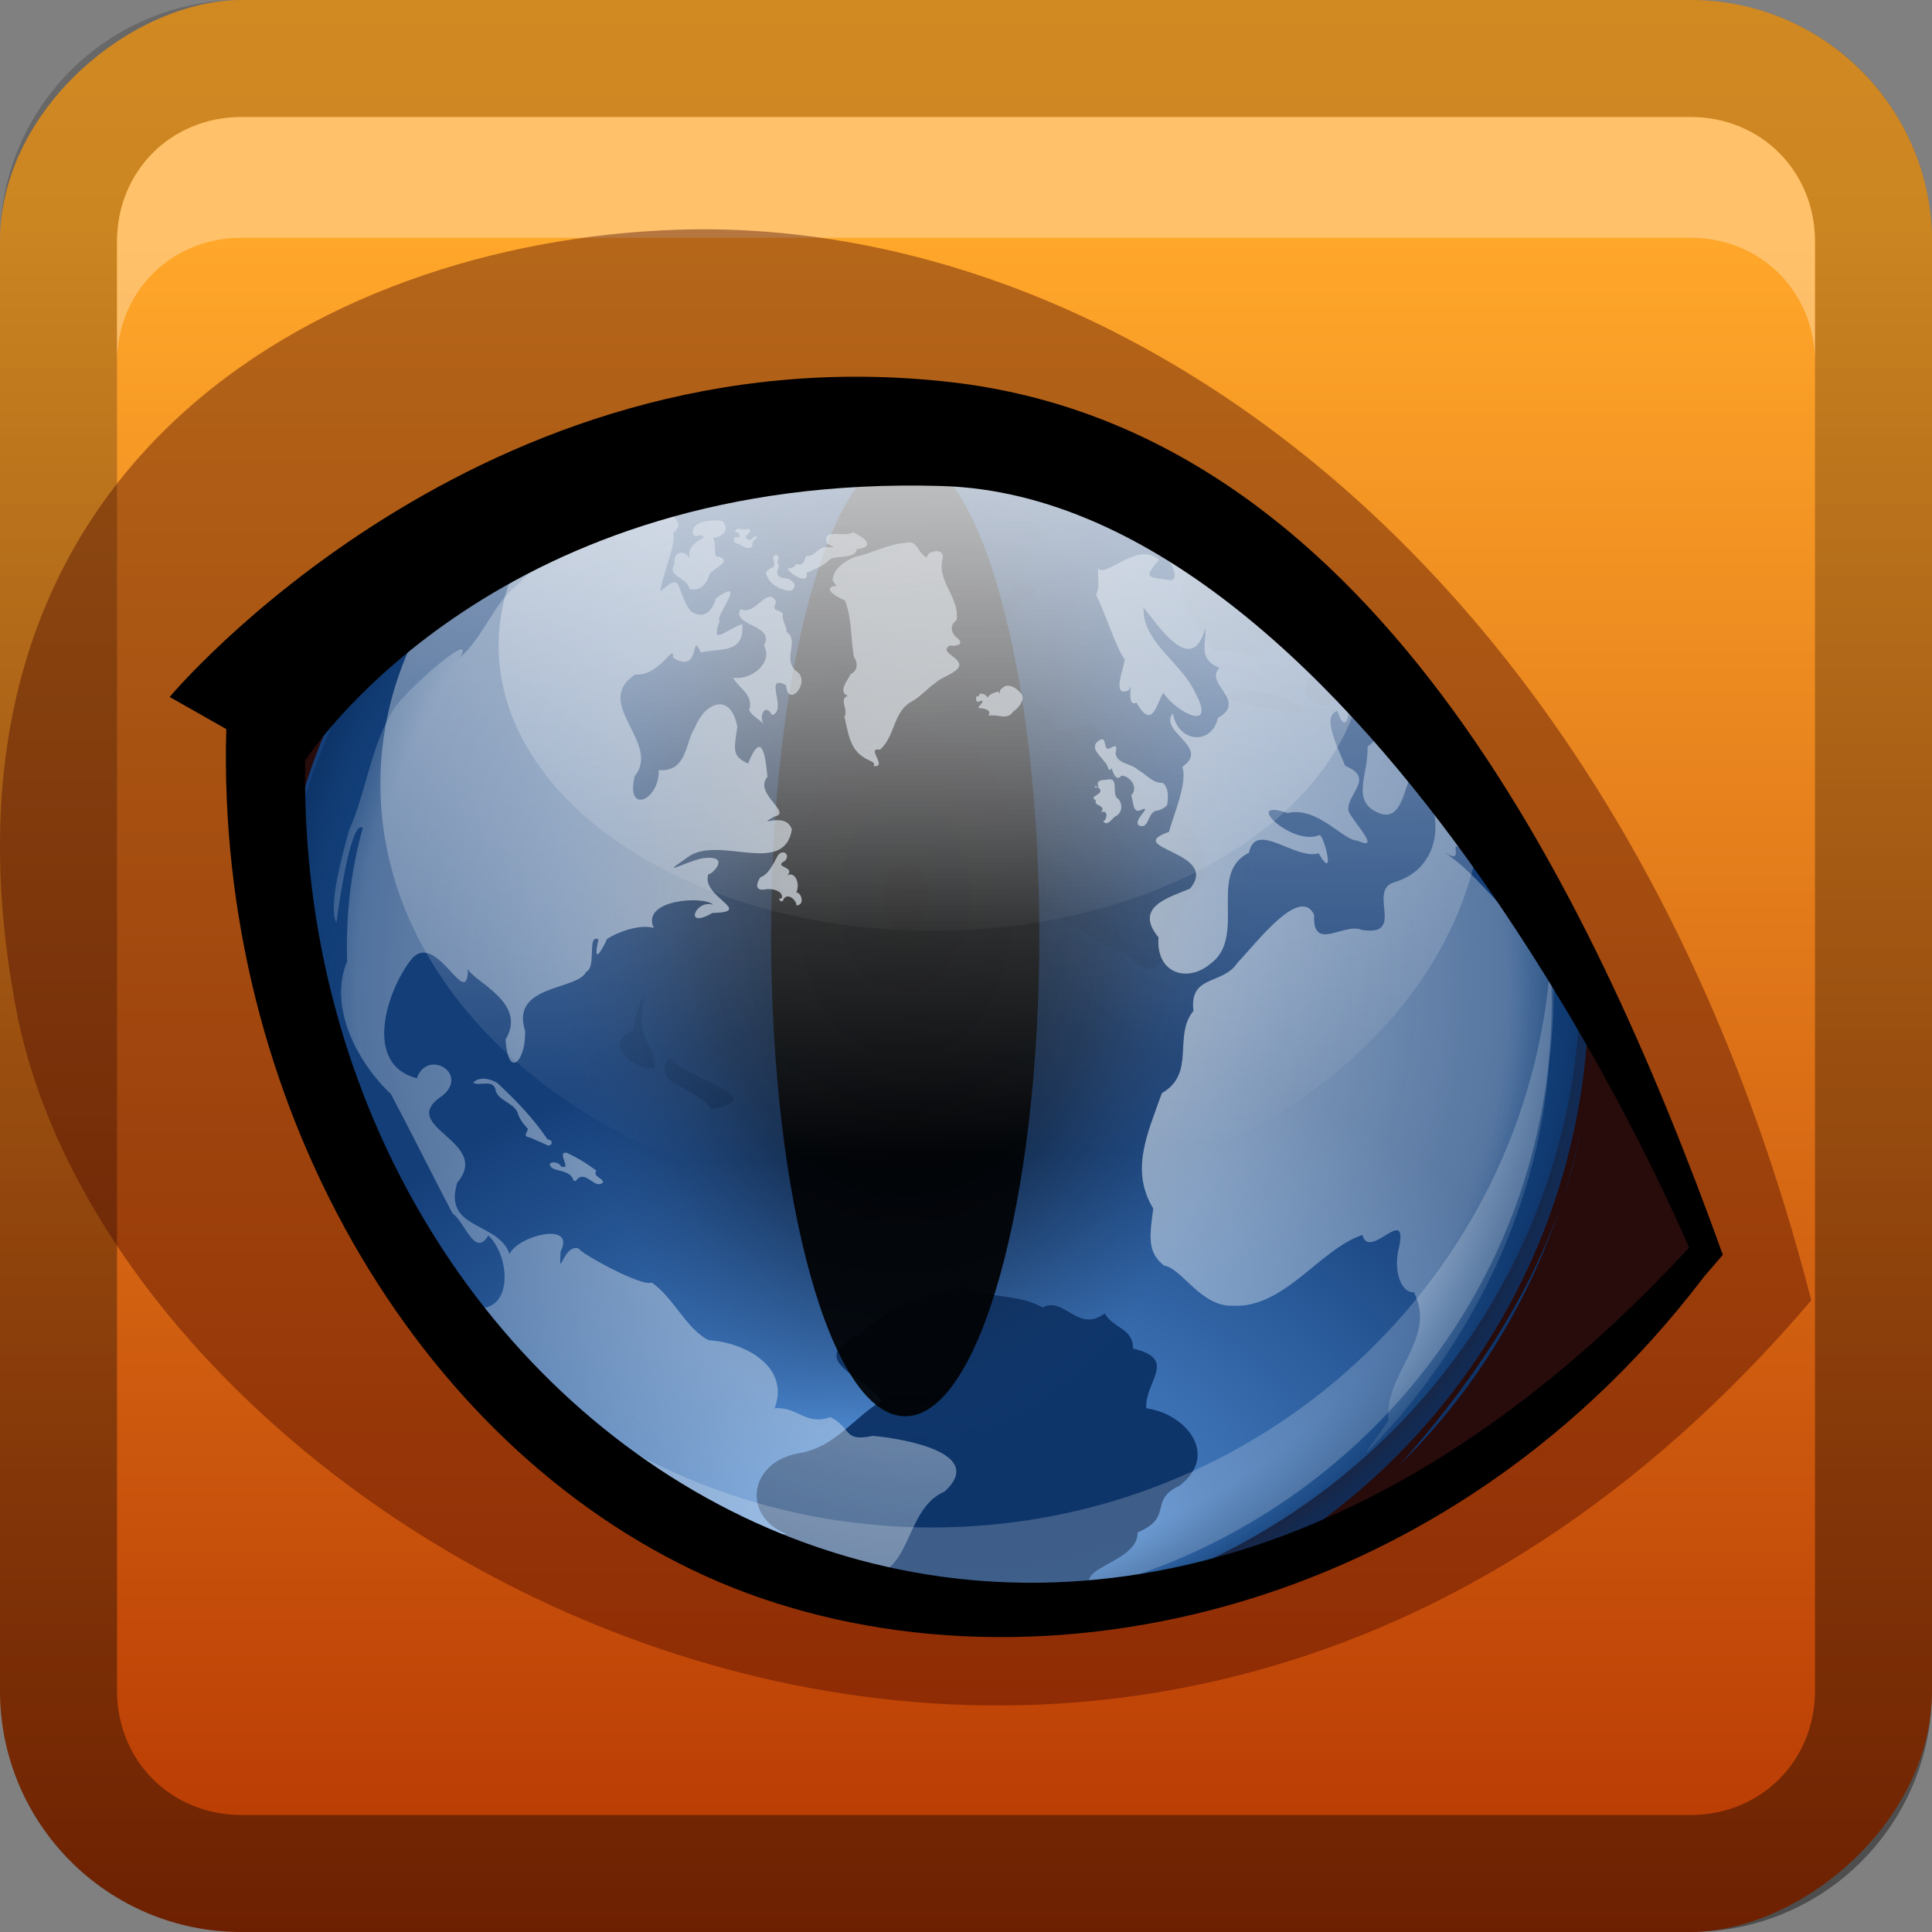 <?xml version="1.0" encoding="UTF-8"?>
<!-- Created with Inkscape (http://www.inkscape.org/) -->
<svg id="svg2" width="16" height="16" version="1.1" xmlns="http://www.w3.org/2000/svg" xmlns:cc="http://creativecommons.org/ns#" xmlns:dc="http://purl.org/dc/elements/1.1/" xmlns:rdf="http://www.w3.org/1999/02/22-rdf-syntax-ns#" xmlns:xlink="http://www.w3.org/1999/xlink">
 <rect width="100%" height="100%" fill="#808080" stroke="none"/>
 <defs id="defs4">
  <linearGradient id="linearGradient3327">
   <stop id="stop3330" offset="0"/>
   <stop id="stop3333" stop-opacity="0" offset="1"/>
  </linearGradient>
  <linearGradient id="linearGradient3192" x1="9.057" x2="9.057" y1="10.203" y2="-12.199" gradientTransform="translate(0 5.801)" gradientUnits="userSpaceOnUse" xlink:href="#linearGradient3327"/>
  <linearGradient id="linearGradient3204" x1="1" x2="15" y1="9" y2="9" gradientTransform="translate(-17,-2)" gradientUnits="userSpaceOnUse">
   <stop id="stop3702" stop-color="#b63602" offset="0"/>
   <stop id="stop3704" stop-color="#ffa72a" offset="1"/>
  </linearGradient>
  <linearGradient id="linearGradient3629" x2="29.017" y1="8" y2="8" gradientTransform="matrix(0,-1,1,0,0,16)" gradientUnits="userSpaceOnUse" xlink:href="#linearGradient3327"/>
  <linearGradient id="linearGradient4317">
   <stop id="stop4319" stop-color="#fff" offset="0"/>
   <stop id="stop4321" stop-color="#fff" stop-opacity="0" offset="1"/>
  </linearGradient>
  <clipPath id="clipPath3770">
   <path id="path3772" d="m-19.906-0.125c-3.715 0.182-5.351 2.51-5.469 2.688a0.212 0.212 0 0 0 0 0.031 0.212 0.212 0 0 0-0.031 0.062 0.212 0.212 0 0 0 0 0.031c-0.063 3.364 1.78 6.245 4.406 7.438 2.612 1.186 5.996 0.698 9.094-2.656a0.212 0.212 0 0 0 0.062-0.156 0.212 0.212 0 0 0-0.031-0.094c-0.095-0.221-0.748-1.792-1.969-3.531-1.311-1.867-3.187-3.749-5.312-3.812-0.263-0.008-0.499-0.012-0.75 0z" fill="#f0f"/>
  </clipPath>
  <radialGradient id="radialGradient3774" cx="372.91" cy="693.9" r="364.53" gradientTransform="matrix(1.127 -1.4663e-8 1.085e-8 .811 -47.18 135.69)" gradientUnits="userSpaceOnUse">
   <stop id="stop5600" stop-color="#66a9f5" offset="0"/>
   <stop id="stop7879" stop-color="#3d73b6" offset=".4"/>
   <stop id="stop5602" stop-color="#143e78" offset="1"/>
  </radialGradient>
  <radialGradient id="radialGradient3776" cx="111.25" cy="52.071" r="6.25" gradientTransform="matrix(1 0 0 6.114 0 -266.31)" gradientUnits="userSpaceOnUse">
   <stop id="stop3912" offset="0"/>
   <stop id="stop3918" stop-color="#10213a" stop-opacity=".659" offset=".574"/>
   <stop id="stop3914" stop-color="#1c3b68" stop-opacity="0" offset="1"/>
  </radialGradient>
  <radialGradient id="radialGradient3778" cx="127.28" cy="98.02" r="24.166" gradientTransform="matrix(.24 0 0 .252 -49.649 -19.924)" gradientUnits="userSpaceOnUse">
   <stop id="stop2314" stop-color="#e3ebf3" offset="0"/>
   <stop id="stop2316" stop-color="#cedceb" stop-opacity=".392" offset="1"/>
  </radialGradient>
  <radialGradient id="radialGradient3780" cx="21.75" cy="-49.312" r="114" gradientTransform="matrix(.055 0 0 .055 -20.436 7.598)" gradientUnits="userSpaceOnUse">
   <stop id="stop5631" stop-color="#fff" stop-opacity="0" offset="0"/>
   <stop id="stop5637" stop-color="#0f4480" stop-opacity="0" offset=".872"/>
   <stop id="stop5633" stop-color="#0c3163" stop-opacity=".875" offset="1"/>
  </radialGradient>
  <linearGradient id="linearGradient3782" x1="4.243" x2="6.376" y1="-164.74" y2="-47.454" gradientTransform="matrix(.058 0 0 .065 -20.368 9.548)" gradientUnits="userSpaceOnUse" xlink:href="#linearGradient4317"/>
  <linearGradient id="linearGradient3784" x1="4.243" x2="4.243" y1="-164.74" y2="-32.69" gradientTransform="matrix(.045 0 0 .044 -20.128 6.067)" gradientUnits="userSpaceOnUse" xlink:href="#linearGradient4317"/>
 </defs>
 <g id="layer1">
  <rect id="rect2410" x=".5" y=".5" width="15" height="15.5" rx="2" ry="2" fill="url(#linearGradient3192)" opacity=".3"/>
  <rect id="rect3194" x="1" y="2" width="14" height="14" rx="2" ry="2" opacity=".4"/>
  <rect id="rect3196" transform="rotate(-90)" x="-16" width="16" height="16" rx="2" ry="2" fill="url(#linearGradient3204)"/>
  <path id="rect2835" d="m0 14c0 1.108 0.892 2 2 2h12c1.108 0 2-0.892 2-2v-12c0-1.108-0.892-2-2-2h-12c-1.108 0-2 0.892-2 2v12zm0.969 0v-12c0-0.583 0.448-1.031 1.031-1.031h12c0.583 0 1.031 0.448 1.031 1.031v12c0 0.583-0.448 1.031-1.031 1.031h-12c-0.583 0-1.031-0.448-1.031-1.031z" fill="url(#linearGradient3629)" opacity=".4"/>
  <path id="path2843" d="m2 0.969c-0.583 0-1.031 0.448-1.031 1.031v1c0-0.583 0.448-1.031 1.031-1.031h12c0.583 0 1.031 0.448 1.031 1.031v-1c0-0.583-0.448-1.031-1.031-1.031h-12z" fill="#fff" opacity=".3"/>
  <path id="path3754" transform="matrix(.872 0 0 .872 24.502 3.943)" d="m-19.906-0.125c-3.715 0.182-5.351 2.51-5.469 2.688a0.212 0.212 0 0 0 0 0.031 0.212 0.212 0 0 0-0.031 0.062 0.212 0.212 0 0 0 0 0.031c-0.063 3.364 1.78 6.245 4.406 7.438 2.612 1.186 5.996 0.698 9.094-2.656a0.212 0.212 0 0 0 0.062-0.156 0.212 0.212 0 0 0-0.031-0.094c-0.095-0.221-0.748-1.792-1.969-3.531-1.311-1.867-3.187-3.749-5.312-3.812-0.263-0.008-0.499-0.012-0.75 0z" fill="#280b0b"/>
  <g id="g3758" transform="matrix(.872 0 0 .872 24.502 3.943)" clip-path="url(#clipPath3770)">
   <path id="path5993" transform="matrix(.017 0 0 .017 -25.625 -1.624)" d="m737.43 376.4c0 198.62-163.2 359.64-364.53 359.64s-364.53-161.01-364.53-359.64 163.2-359.64 364.53-359.64 364.53 161.01 364.53 359.64z" fill="url(#radialGradient3774)" fill-rule="evenodd"/>
   <path id="path5325" d="m-16.368-0.592c-0.296-0.148-0.728-0.325-0.186-0.09 0.441 0.209 0.789 0.421 1.164 0.708-0.092-0.074 0.417 0.326 0.547 0.474 0.156 0.124 0.764 0.861 0.327 0.343 0.39 0.441 0.716 0.938 0.966 1.47-0.106-0.217 0.097 0.2-0.064-0.132-0.083-0.214-0.535-0.894-0.439-0.741 0.113 0.16 0.295 0.461 0.065 0.094 0.208 0.288 0.507 0.915 0.503 0.926 0.316 0.712 0.491 1.485 0.522 2.263 0.002-0.357-0.116-1.012-0.157-1.168 0.13 0.547-0.173-0.699-0.015-0.061-0.034-0.194-0.297-0.985-0.454-1.26-0.2-0.406 0.272 0.541 0.308 0.753 0.104 0.331 0.099 0.314-0.004-0.012-0.03-0.1 0.201 0.632 0.23 0.895 0.035 0.17 0.094 0.732 0.048 0.322 0.156 1.227-0.067 2.499-0.63 3.6 0.163-0.322 0.37-0.849 0.133-0.277-0.314 0.698-0.754 1.34-1.302 1.875 0.811-0.912 1.5-1.976 1.724-3.194 0.153-0.743 0.153-1.514 0.037-2.262 0.041 0.255 0.077 0.59 0.021 0.136-0.025-0.188-0.128-0.68-0.033-0.202 0.048 0.286 0.086 0.625 0.02 0.127-0.08-0.513-0.226-1.016-0.431-1.494 0.111 0.278 0.191 0.48 0.033 0.078-0.132-0.321-0.369-0.761-0.404-0.794 0.192 0.188 0.21 1.005-0.005 0.404-0.15-0.535-0.511-0.993-0.892-1.377-0.322-0.336-0.085 0.421-0.363-0.018-0.132 0.092 0.107 0.986-0.455 0.807 0.003-0.377 0.56-0.281 0.271-0.674-0.234-0.188-0.463 0.221-0.642-0.173-0.324-0.178-0.105-0.379 0.024-0.493-0.339-0.354-0.848-0.401-1.29-0.716-0.152-0.134-0.377-0.281-0.286-0.284-0.011-0.079 0.182 0.029-0.041-0.04 0.333-0.118-0.481-0.242 0.093-0.134 0.067-0.035-0.326-0.138-0.28-0.089-0.349-0.198-0.281 0.225-0.548-0.063 0.12-0.132-0.934-0.171-0.902-0.2 0.637 0.003 1.274 0.107 1.88 0.302-0.26-0.096-1.116-0.274-0.432-0.123 0.52 0.126 1.034 0.339 1.305 0.481 0.162 0.084 0.316 0.165 0.028 0.014zm-1.381 11.115c-0.564 0.248-1.11-0.059-1.672-0.049-0.362-0.064-0.568 0.376-0.66 0.458-0.264-0.093-0.11-0.288-0.354-0.364 0.735-0.02-1.012-0.516-0.194-0.52-0.428-0.175-0.355-0.682 0.111-0.767 0.352-0.054 0.536-0.351 0.794-0.497-0.176-0.253-0.739-0.385-0.209-0.634 0.316-0.297 0.646-0.377 0.997-0.451 0.284 0.124 0.494 0.063 0.74 0.196 0.206-0.109 0.333 0.248 0.589 0.057 0.087 0.15 0.269 0.137 0.27 0.334 0.431 0.101 0.109 0.31 0.125 0.567 0.365 0.047 0.703 0.436 0.316 0.735-0.302 0.142-0.049 0.294-0.398 0.445 0.004 0.265-0.524 0.324-0.456 0.489zm-1.968-5.681c-0.428-0.131-0.636-0.644-0.751-1.056-0.015-0.418 0.297-0.672 0.507-0.96 0.238-0.236 0.285-0.724 0.54-0.86 0.007 0.459 0.219 0.798 0.655 0.425 0.041-0.228-0.175-0.403 0.206-0.332 0.208-0.086 0.209 0.018 0.426 0.17 0.021 0.427 0.434-0.095 0.539 0.3 0.008 0.151 0.252 0.163 0.321 0.478 0.462 0.106 0.783 0.608 0.527 0.95-0.314 0.21-0.196 1.065-0.662 0.575-0.391-0.09-0.705-0.585-1.169-0.387-0.196 0.127-0.229 0.453-0.385 0.073-0.118-0.022 0.148 0.333-0.082 0.173-0.044 0.255-0.34 0.542-0.585 0.396-0.024-0.004-0.076 0.145-0.087 0.056zm-0.538-2.925c0.288-0.351 0.506-0.694 1.031-0.752 0.29-0.217 0.631 0.29 0.758-0.145 0.336 0.008 0.197 0.163-0.027 0.175 0.332 0.156-0.671 0.123-0.612 0.462-0.425 0.331-0.426-0.256-0.827 0.136 0.011 0.136-0.608 0.222-0.324 0.124zm3.693-0.24c-0.141-0.243-0.427-0.498-0.253-0.746-0.343-0.17 0.217-0.303 0.241 0.01 0.205 0.229 0.876 0.525 0.418 0.768-0.14 2.16e-5 -0.313-0.097-0.406-0.032zm1.02 0.504c-0.426-0.137 0.098-0.528 0.335-0.501 0.271-0.208 0.521 0.086 0.114 0.158-0.108 0.16-0.259 0.293-0.449 0.343zm-6.341 3.438c-0.106 0.058-0.549-0.22-0.192-0.358-0.036 0.019 0.139-0.596 0.072-0.143-0.026 0.259 0.132 0.266 0.121 0.501zm0.539 0.396c-0.13-0.22-0.599-0.234-0.394-0.496 0.115 0.2 1.002 0.381 0.394 0.496zm4.856-3.897c0.058-0.171 0.679-0.045 0.788 0.13-0.255-0.006-0.528-0.081-0.788-0.13z" fill="#0e356a"/>
   <g id="g5327" transform="matrix(.24 0 0 .24 -11.457 -6.225)">
    <path id="path3908" transform="matrix(2.231 0 0 .567 -281.72 13.068)" d="m117.5 52.071c0 21.105-2.798 38.214-6.25 38.214s-6.25-17.109-6.25-38.214 2.798-38.214 6.25-38.214 6.25 17.109 6.25 38.214z" fill="url(#radialGradient3776)"/>
    <path id="path3906" transform="matrix(.849 0 0 .498 -127.97 18.179)" d="m117.5 52.071c0 21.105-2.798 38.214-6.25 38.214s-6.25-17.109-6.25-38.214 2.798-38.214 6.25-38.214 6.25 17.109 6.25 38.214z" opacity=".9"/>
   </g>
   <path id="path3710" d="m-22.911 6.35c0.05 0.032 0.079-0.047 0.013-0.05-0.137-0.204-0.305-0.376-0.479-0.538-0.074-0.043-0.178-0.062-0.228 5.7e-4 0.065 0.031 0.176-0.031 0.209 0.052 0.015 0.115 0.162 0.129 0.21 0.222 0.018 0.068 0.06 0.118 0.101 0.163-0.011 0.046-0.051 0.071 0.022 0.083 0.051 0.021 0.101 0.046 0.152 0.067zm0.295 0.326c0.086-0.083 0.168 0.104 0.244 0.032 0.001-0.045-0.101-0.052-0.063-0.111-0.087-0.068-0.182-0.124-0.282-0.171-0.104-0.014 0.06 0.171-0.054 0.129-0.027-0.059-0.161-0.045-0.08 0.019 0.066 0.032 0.164 0.024 0.196 0.106 0.009 0.024 0.029 0.016 0.038-0.003zm2.811-3.923c0.148 0.019-0.078-0.181 0.063-0.155 0.142-0.12 0.125-0.352 0.291-0.451 0.087-0.044 0.151-0.124 0.231-0.179 0.065-0.062 0.161-0.078 0.221-0.144 0.065-0.098-0.193-0.142-0.081-0.214 0.048 0.005 0.144-0.002 0.081-0.066-0.064-0.042-0.089-0.125-0.016-0.174 0.037-0.206-0.179-0.363-0.135-0.57 0.04-0.132-0.151-0.093-0.144-0.027-0.09-0.033-0.088-0.173-0.2-0.139-0.17 0.01-0.32 0.099-0.485 0.133-0.089 0.038-0.19 0.1-0.21 0.202-0.015 0.045 0.079 0.088-0.001 0.076-0.091 0.038 0.072 0.118 0.116 0.136 0.068 0.171 0.054 0.359 0.085 0.536 0.042 0.058 0.036 0.131-0.03 0.163-0.029 0.057-0.127 0.173-0.026 0.207-0.092 0.026 9e-3 0.138-0.034 0.195 0.033 0.139 0.048 0.31 0.185 0.389 0.02 0.024 0.129 0.043 0.089 0.083zm-1.029-0.383c-0.07-0.069-0.003-0.232 0.067-0.101 0.154-0.037-0.089-0.401 0.134-0.283 0.016 0.234 0.254-0.044 0.088-0.141-0.123-0.12 0.044-0.286-0.088-0.368 0.021-0.022-0.044-0.105-0.032-0.174-0.059-0.053-0.103-0.005-0.063-0.112-0.087-0.153-0.198 0.143-0.337 0.072-0.092 0.16 0.335 0.148 0.222 0.345 0.09 0.166-0.12 0.334-0.295 0.306 0.048 0.093 0.202 0.162 0.154 0.309 0.034 0.064 0.109 0.089 0.15 0.147zm0.835-1.837c-0.071 0.057-0.297-0.051-0.245 0.107 0.045 0.028 0.099 0.04 0.016 0.036-0.105-0.021-0.122 0.098-0.213 0.081-0.025 0.05-0.023 0.102-0.098 0.075-0.016 0.071-0.133 0.013-0.043 0.088 0.039 0.033 0.165 0.105 0.143-0.002 0.083-0.035 0.168-0.068 0.226-0.131 0.073-0.033 0.247-0.003 0.251-0.094 0.118-0.01 0.161-0.065-0.037-0.161zm-0.665 3.502c0.032-0.094 0.131-0.013 0.129 0.042 0.083-0.002 0.049-0.123-0.001-0.123 0.04-0.088-0.014-0.202-0.085-0.163 0.082-0.087-0.143-0.072-0.023-0.137 0.061-0.069-0.034-0.117-0.072-0.042-0.042 0.075-0.084 0.173-0.162 0.198-0.036 0.056-0.055 0.129 0.04 0.116 0.063-0.015 0.182 0.01 0.164 0.083-0.044-0.001-0.017 0.039 0.01 0.027zm-1.028-3.196c-0.08 0.11 0.131 0.129 0.14 0.232 0.112 0.025 0.163-0.047 0.193-0.142 0.033-0.051 0.214-0.118 0.091-0.164-0.091 0.029 0.025-0.238-0.134-0.187-0.087 0.042-0.173 0.1-0.145 0.202-0.064-0.093-0.164-0.057-0.145 0.059zm0.868 0.076c0.017 0.099 0.116 0.157 0.208 0.172 0.058 0.013 0.09-0.062 0.034-0.091-0.037-0.043-0.126-0.007-0.134-0.077-0.009-0.036 0.037-0.065-4.34e-4 -0.094 0.006-0.025 0.033-0.077-0.018-0.075-0.054 0.02 0.018 0.087-0.026 0.117-0.025 0.009-0.05 0.024-0.064 0.048zm-0.288-0.378c0.034-0.017 0.061 0.063 0.014 0.04-0.055-0.003-0.029 0.072 0.014 0.066 0.036 0.019 0.079 0.056 0.121 0.034 0.019-0.028 4e-3 -0.066 0.042-0.079 0.028-0.028-0.015-0.036-0.028-0.01-0.03 0.045-0.096-0.004-0.047-0.038 0.027-0.014 0.033-0.058-0.007-0.049-0.037 0.021-0.089-0.021-0.114 0.016-9.47e-4 0.007 0.001 0.013 0.004 0.019zm2.638 1.698c0.051-0.037 0.123-0.12 0.066-0.178-0.046-0.054-0.124-0.095-0.173-0.042-0.047 0.025 0.004 0.076-0.041 0.031-0.039 0.014-0.122 0.032-0.084 0.094 0.006-0.056-0.1-0.11-0.097-0.044-0.035-0.036-0.038 0.08 0.012 0.039 0.074-0.017-0.05 0.078-0.008 0.068 0.042 0.002 0.125 0.016 0.087 0.073 0.084-0.021 0.181 0.05 0.237-0.042zm0.625-2.093c-0.109-0.031-0.199-0.105-0.277-0.184-0.046-0.035-0.083 0.034-0.019 0.045 0.066 0.083 0.141 0.158 0.249 0.18 0.028 0.043 0.183 0.049 0.088-0.01-0.006-0.008-0.057-0.013-0.04-0.03zm0.832 2.989c0.016-0.065 0.02-0.175-0.039-0.217-0.1 0.002-0.153-0.081-0.234-0.123-0.064-0.066-0.194-0.052-0.214-0.155 0.005-0.05 0.025-0.094-0.043-0.057-0.088 0.059-0.023-0.137-0.12-0.064-0.088 0.067 0.023 0.141 0.06 0.201 0.034 0.016 0.03 0.112 0.065 0.058 0.017 0.045 0.042 0.131 0.096 0.07 0.085 0.007 0.163 0.119 0.09 0.188 0.026 0.051 0.007 0.195 0.112 0.13 0.077-0.019-0.091 0.101-0.041 0.154 0.1 0.051 0.084-0.128 0.17-0.139 0.037-0.003 0.07-0.024 0.097-0.047zm-0.493 0.102c0.075-0.03 0.081-0.136 0.016-0.18-0.041-0.06 0.023-0.203-0.099-0.169-0.034 0.002-0.102 0.002-0.073 0.064-0.053 0.031-0.043-0.029 0.002 0.012 0.07 0.065-0.111 0.077-0.026 0.119-0.029 0.058 0.103 0.04 0.049 0.114 0.079-0.035 0.049 0.094 0.017 0.083 0.037 0.047 0.072-7.528e-4 0.114-0.044zm-3.476-3.9c0.35-0.154 0.735-0.273 1.2-0.203 0.057 0.024 0.373-0.068 0.597-0.018 0.058 0.16 0.579 0.18 0.584 0.253-0.565 0.038 0.129 0.267 0.384 0.292 0.115 0.103 0.415-2.397e-4 0.398 0.017-0.199 0.07 0.186 0.14 0.004 0.16 0.331 0.138 0.26-0.205 0.37 0.009 0.581 0.196-0.309-0.097-0.365 0.089 0.226 0.106 0.508-0.058 0.417 0.236 0.144 0.047-0.019 0.061 0.142 0.2-0.092-0.029 0.15 0.318-0.008 0.033 0.172 0.213 0.128 0.164 0.005 0.211 0.195-0.004 0.411 0.381 0.27 0.376-0.225-0.033-0.247-0.018-0.103-0.194-0.205-0.182-0.517 0.184-0.575 0.08-0.016 0.063 0.02 0.155-0.023 0.254 0.097 0.193 0.184 0.492 0.271 0.61 0.01 0.042-0.139 0.38 0.041 0.295 0.046-0.127-0.035 0.171 0.072 0.118 0.151 0.27 0.191 0.005 0.254-0.092 0.14 0.199 0.51 0.375 0.302-0.004-0.121-0.277-0.508-0.484-0.489-0.808 0.143 0.175 0.46 0.666 0.587 0.196 0.007 0.172-0.069 0.289 0.133 0.38-0.148 0.147 0.273 0.313-0.014 0.474-0.055 0.257-0.377 0.244-0.428-0.045-0.138 0.178 0.364 0.322 0.09 0.509 0.053 0.149-0.085 0.459-0.127 0.618-0.452 0.158 0.494 0.185 0.2 0.539-0.2 0.084-0.539 0.173-0.299 0.462-0.027 0.337 0.265 0.436 0.486 0.257 0.364-0.256-0.028-0.865 0.373-1.06 0.063-0.312 0.438 0.073 0.661 0.005 0.178 0.302 0.039-0.22 0.003-0.171-0.263 0.104-0.737-0.361-0.296-0.211 0.28-0.069 0.536 0.268 0.661 0.261 0.259 0.119-0.083-0.224-0.084-0.288-0.018-0.156 0.258-0.306-0.031-0.421-0.071-0.178-0.228-0.477-0.074-0.521 0.092 0.287 0.144-0.096 0.07-0.018-0.163-0.258-0.016-0.341 0.084-0.062 0.398-0.201 0.351 0.276 0.132 0.417 0.012 0.263-0.168 0.525 0.113 0.634 0.211 0.08 0.235-0.24 0.307-0.378 0.341 0.317 0.304 0.902-0.172 1.035-0.249 0.083 0.121 0.52-0.306 0.45-0.166-0.071-0.467 0.217-0.449-0.143-0.136-0.283-0.551 0.273-0.728 0.455-0.136 0.214-0.462 0.111-0.418 0.458-0.197 0.238 0.027 0.593-0.3 0.781-0.137 0.386-0.303 0.732-0.082 1.096-0.038 0.278-0.054 0.417 0.103 0.542 0.167 0.024 0.349 0.389 0.646 0.381 0.494 0.031 0.828-0.535 1.237-0.672 0.068 0.25 0.433-0.299 0.349 0.117-0.054 0.185 6.62e-4 0.433 0.141 0.427 0.225 0.443-0.29 0.781-0.242 1.217-0.125 0.19-0.358 0.471-0.069 0.161 0.903-0.977 1.504-2.245 1.597-3.579 0.07-0.559 0.056-1.132-0.061-1.683-0.025 0.201 0.1 0.682-0.16 0.429-0.246-0.178-0.474-0.527-0.777-0.723 0.239 0.149-0.028-0.216 0.233 0.03 0.28 0.108 0.58 0.527 0.645 0.63 0.008-0.609-0.094-1.252-0.383-1.786-0.253-0.178 0.175 0.528-0.053 0.309 0.049 0.184-0.421-0.337-0.093-0.215 0.102-0.347-0.107-0.722-0.187-0.878 0.115 0.169 0.358 0.679 0.349 0.662-0.284-0.628-0.672-1.208-1.145-1.709 0.149 0.157 0.311 0.355 0.07 0.076 0.214 0.213 0.578 0.731 0.624 0.809-0.132-0.224-0.486-0.658-0.535-0.708 0.194 0.223-0.286-0.331-0.401-0.418-0.418-0.393-0.798-0.67-1.31-0.955-0.288-0.173-0.871-0.399-1.032-0.447 0.238 0.079-0.446-0.142-0.193-0.059-0.494-0.147 0.556 0.167 0.028 0.007-0.602-0.18-1.232-0.268-1.861-0.259 0.231 0.031 0.451 0.019 0.079 0.055-0.383 0.026-0.751 0.088-1.095 0.183-0.368 0.181 0.4-0.231-0.054-0.13-0.227 0.008-0.182 0.101-0.132 0.159-0.149 0.013-0.769 0.385-0.323 0.277-0.112 0.124-0.557 0.286-0.191 0.236 0.048-0.097 0.263-0.039 0.355-0.107zm-0.776 11.383c0.277 0.104 0.367 0.134 0.281 0.06 0.169 0.036 0.673 0.106 0.305-0.067 0.159 0.175 0.56 0.004 0.585 0.016 0.136 0.02 0.283-0.356 0.584-0.284 0.59 0.111 0.463-0.621 0.879-0.797 0.407-0.372-0.41-0.505-0.681-0.529-0.285 0.058-0.19-0.064-0.402-0.179-0.238 0.087-0.31-0.101-0.531-0.083 0.15-0.398-0.288-0.628-0.626-0.646-0.216-0.111-0.331-0.403-0.541-0.548-0.091 0.047-0.701-0.292-0.692-0.324-0.151-0.048-0.192 0.324-0.173 0.028 0.147-0.289-0.406-0.15-0.485 0.024-0.111-0.311-0.638-0.227-0.496-0.679 0.335-0.396-0.595-0.527-0.139-0.826 0.251-0.21-0.145-0.446-0.246-0.164-0.512-0.13-0.285-0.827-0.06-1.118 0.238-0.317 0.54 0.507 0.546 0.08 0.045 0.119 0.571 0.318 0.357 0.67 0.024 0.392 0.197 0.197 0.185-0.084-0.14-0.44 0.496-0.38 0.58-0.558 0.103-0.046 0.004-0.36 0.117-0.309-0.077 0.347 0.11-0.056 0.079-0.002 0.101-0.066 0.305-0.143 0.446-0.107-0.124-0.271 0.482-0.307 0.564-0.219-0.168-0.055-0.285 0.24-0.007 0.078 0.412-0.01-0.115-0.153-0.038-0.369 0.024 0.016 0.234-0.19-0.057-0.15-0.183 0.038-0.428 0.19-0.136-0.013 0.29-0.212 0.911 0.191 0.986-0.261-0.057-0.183-0.359-0.006-0.172-0.121 0.193-0.034-0.199-0.219-0.06-0.379-0.017-0.162-0.045-0.475-0.184-0.126-0.145-0.07-0.139-0.11-0.102-0.35-0.066-0.338-0.313-0.226-0.403 0.009-0.095 0.142-0.071 0.423-0.343 0.403 0.006 0.292-0.318 0.425-0.229 0.057 0.257-0.314-0.41-0.693 0.005-0.965 0.24 0.018 0.368-0.312 0.36-0.159 0.271 0.168 0.161-0.277 0.264-0.049 0.157-0.047 0.421 0.025 0.392-0.271-0.172 0.062-0.301 0.215-0.214-0.032-0.054-0.028 0.281-0.435-0.035-0.213-0.08 0.261-0.247 0.115-0.24 0.121-0.146-0.184-0.063-0.395-0.288-0.185 0.015-0.161 0.15-0.429 0.123-0.56 0.177-0.139-0.211-0.178 0.019-0.365 0.098-0.212 0.567-0.522 0.199-0.568-0.314 0.21-0.084-0.067-0.157-0.049-0.163 0.047-0.243 0.225-0.297 0.029-0.249 0.028-0.536 0.397-0.638 0.198-0.072 0.227 0.42 0.25 0.068 0.276 0.196 0.153-0.39 0.521-0.243 0.556-0.14 0.099-0.322 0.321-0.427 0.413-0.241 0.194-0.319 0.491-0.55 0.698 0.169-0.294-0.513 0.31-0.622 0.477-0.223 0.345-0.259 0.77-0.431 1.161-0.072 0.257-0.2 0.735-0.121 0.878 0.035-0.254 0.144-0.98 0.251-0.899-0.116 0.408-0.162 0.838-0.149 1.268-0.184 0.436 0.103 0.966 0.417 1.261 0.204 0.386 0.428 0.838 0.585 1.134 0.116 0.076 0.21 0.424 0.339 0.208 0.189 0.17 0.248 0.674-0.075 0.692-0.232 0.158 0.1 0.282-0.101 0.416 0.278 0.426 0.458 0.97 0.939 1.222 0.399 0.271 0.185 0.945 0.712 1.083 0.016 0.017 0.158 0.065 0.223 0.093zm4.263-10.425c0.011-0.141-0.165-0.001-0.226-0.086-0.085 0.048 0.123 0.104 0.107 0.093 0.037 0.023 0.04 0.034 0.048-0.008 0.026-0.013 0.045-0.002 0.071 0.002zm-3.95 0.266c0.095 0.08 0.331-0.005 0.209-0.132-0.09-0.014-0.307-0.001-0.276 0.128 0.016 0.024 0.048 0.018 0.067 0.004zm-1.258 5.87-0.008-0.005 0.008 0.005z" fill="url(#radialGradient3778)" opacity=".8"/>
   <path id="path5616" d="m-19.246-1.334c-3.442 0-6.235 2.793-6.235 6.235 0 3.442 2.793 6.235 6.235 6.235 3.442 0 6.235-2.793 6.235-6.235 0-3.442-2.793-6.235-6.235-6.235zm0 0.967c2.908 0 5.268 2.36 5.268 5.268 0 2.908-2.36 5.269-5.268 5.269-2.908 0-5.268-2.361-5.268-5.269 0-2.908 2.36-5.268 5.268-5.268z" fill="url(#radialGradient3780)" fill-rule="evenodd"/>
   <path id="path6707" d="m-19.246-1.088c-1.686 0-3.215 0.67-4.338 1.759-0.002 0.002-0.004 0.003-0.005 0.005-0.565 0.642-0.897 1.413-0.897 2.246 0 2.22 2.348 4.02 5.241 4.02 2.893 0 5.241-1.8 5.241-4.02 0-0.833-0.332-1.604-0.897-2.246-0.002-0.002-0.004-0.003-0.005-0.005-1.123-1.088-2.652-1.759-4.338-1.759z" fill="url(#linearGradient3782)" fill-rule="evenodd" opacity=".6"/>
   <path id="path6717" d="m-19.246-1.088c-0.721 0-1.412 0.123-2.056 0.349-1.232 0.468-2.061 1.346-2.061 2.349 0 1.494 1.844 2.708 4.118 2.708 2.274 0 4.118-1.213 4.118-2.708 0-1.002-0.829-1.881-2.061-2.349-0.644-0.225-1.336-0.349-2.056-0.349z" fill="url(#linearGradient3784)" fill-rule="evenodd" opacity=".6"/>
   <path id="path5643" d="m-25.121 4.601c-0.009 0.128-0.012 0.256-0.012 0.386 0 3.186 2.637 5.772 5.886 5.772 3.25 0 5.886-2.586 5.886-5.772 0-0.13-0.004-0.258-0.012-0.386-0.203 3.006-2.757 5.384-5.874 5.384-3.118 0-5.671-2.378-5.874-5.384z" fill="#fff" fill-rule="evenodd" opacity=".2"/>
  </g>
  <path id="path2904" d="m5.6 1.903c-2.971 0.102-6.307 1.986-5.469 6.442 0.845 4.498 9.185 9.097 14.869 2.424-1.583-6.173-5.814-8.989-9.4-8.866zm1.658 1.622c0.118-0.001 0.238-0.004 0.36 0 3.809 0.114 6.56 6.689 6.56 6.689-5.57 6.183-12.325 1.826-12.153-4.231 0 0 1.575-2.415 5.233-2.458z" fill="#480500" fill-rule="evenodd" opacity=".4"/>
  <path id="path4442" d="m7.876 3.165c-3.917-0.45-6.471 2.607-6.471 2.607l0.469 0.266c-0.087 3.067 1.551 5.916 3.966 7.013 2.416 1.097 6.028 0.475 8.273-2.479l0.155-0.18c-1.127-3.127-2.952-6.832-6.392-7.227zm-0.075 0.86c1.746 0.052 3.327 1.628 4.456 3.236 1.053 1.5 1.648 2.878 1.731 3.072-2.663 2.884-5.521 3.28-7.728 2.278-2.217-1.007-3.786-3.451-3.732-6.315 0.094-0.142 1.635-2.381 5.272-2.271z" fill-rule="evenodd"/>
 </g>
</svg>
